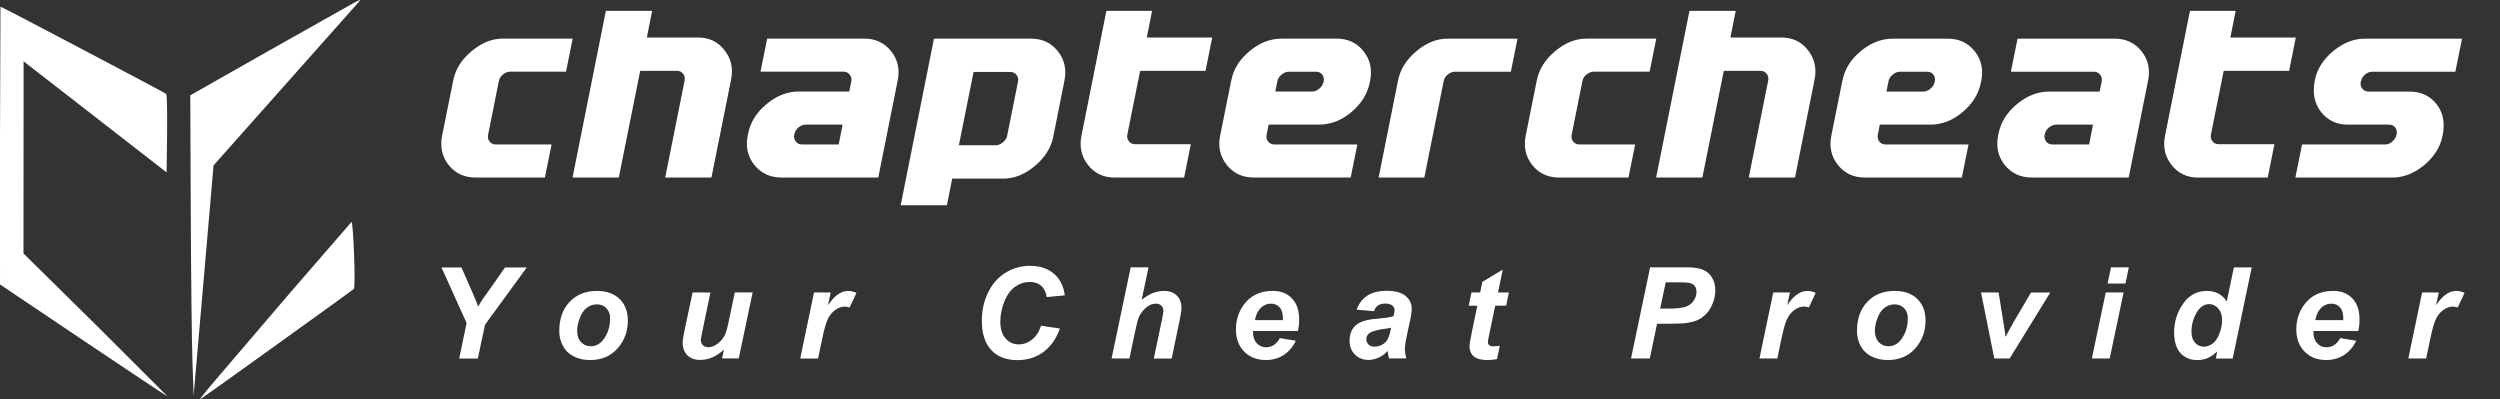 <svg xmlns="http://www.w3.org/2000/svg" version="1.1" class="logo" viewBox="0 0 288 46" aria-hidden="true">
    <rect x="0" y="0" width="288" height="46" fill="#333333" stroke="none"/>
    <path d="M279.026 33.692h1.92l-.308 1.475q1.074-1.654 2.327-1.654.444 0 .952.222l-.788 1.683q-.28-.1-.594-.1-.53 0-1.08.4-.544.4-.852 1.074-.308.666-.61 2.12l-.5 2.385h-2.055zm-7.354 4.44h-5.156q-.007.122-.007.186 0 .76.43 1.225.437.465 1.06.465 1.024 0 1.597-1.06l1.84.308q-.537 1.1-1.44 1.67-.895.55-2.012.55-1.533 0-2.492-.967-.96-.974-.96-2.57 0-1.56.867-2.78 1.182-1.647 3.373-1.647 1.397 0 2.22.867.824.86.824 2.413 0 .745-.143 1.34zm-1.733-1.253q.007-.136.007-.208 0-.845-.38-1.268-.38-.423-1.017-.423-.637 0-1.146.48-.5.48-.68 1.418zm-12.733 4.42h-1.948l.172-.824q-.56.537-1.103.773-.537.23-1.217.23-1.182 0-1.92-.802-.73-.81-.73-2.385 0-1.826 1.03-3.3 1.03-1.475 2.73-1.475 1.533 0 2.3 1.217l.824-3.932h2.055zm-4.748-3.094q0 .816.408 1.275.415.458 1.017.458.56 0 1.038-.38.487-.387.773-1.175.294-.788.294-1.51 0-.824-.444-1.332-.444-.508-1.024-.508-.902 0-1.482 1.003-.58 1.003-.58 2.17zm-9.274-7.405h2.055l-.387 1.862h-2.055zm-.602 2.893h2.055l-1.6 7.605h-2.055zm-11.07 7.605h-1.77l-1.525-7.605h2.02l.537 3.316q.222 1.346.265 1.8.057-.122.494-.924.444-.81.544-.974l1.89-3.208h2.22zm-17.588-3.158q0-2.113 1.19-3.366 1.196-1.26 3.137-1.26 1.683 0 2.628.93.945.924.945 2.492 0 1.848-1.182 3.194-1.182 1.346-3.165 1.346-1.074 0-1.905-.43-.83-.43-1.24-1.218-.408-.788-.408-1.7zm5.858-1.468q0-.73-.43-1.167-.423-.444-1.096-.444-.666 0-1.182.415-.516.408-.802 1.196-.286.78-.286 1.44 0 .816.444 1.296.444.48 1.117.48.845 0 1.418-.723.816-1.024.816-2.492zm-15.504-2.98h1.92l-.308 1.475q1.074-1.654 2.327-1.654.444 0 .952.222l-.788 1.683q-.28-.1-.594-.1-.53 0-1.08.4-.544.4-.852 1.074-.308.666-.61 2.12l-.5 2.385h-2.055zm-14.222 7.605h-2.163l2.2-10.5h4.268q1.14 0 1.798.272.666.265 1.053.888.387.616.387 1.475 0 .795-.308 1.547-.308.752-.76 1.203-.444.45-.96.688-.516.23-1.39.35-.508.072-1.905.072h-1.382zm1.196-5.743h.666q1.712 0 2.285-.215.573-.215.902-.687.33-.473.33-1.038 0-.38-.172-.623-.165-.243-.473-.35-.3-.115-1.353-.115h-1.547zm-22.056-.337l.315-1.525h1.003l.25-1.218 2.356-1.418-.55 2.635h1.253l-.315 1.525h-1.26l-.666 3.187q-.18.867-.18.988 0 .236.15.372.15.13.544.13.136 0 .68-.05l-.322 1.525q-.53.107-1.09.107-1.09 0-1.583-.415-.494-.423-.494-1.167 0-.35.265-1.618l.637-3.058zm-10.9.63l-2.005-.172q.344-1.017 1.196-1.6.86-.573 2.27-.573 1.468 0 2.17.594.702.587.702 1.44 0 .344-.064.73-.057.387-.423 2.034-.3 1.36-.3 1.905 0 .487.172 1.08h-1.998q-.122-.415-.15-.86-.45.5-1.038.773-.587.265-1.182.265-.945 0-1.56-.616-.616-.623-.616-1.597 0-1.09.673-1.74.68-.652 2.42-.788 1.468-.122 1.962-.294.13-.43.13-.687 0-.33-.265-.55-.265-.222-.788-.222-.55 0-.874.23-.315.222-.43.637zm1.955 1.905q-.186.05-.494.093-1.547.186-2.02.544-.337.258-.337.695 0 .358.258.61.258.243.68.243.465 0 .874-.222.415-.23.616-.58.208-.358.365-1.1zm-10.735.38h-5.156q-.007.122-.007.186 0 .76.43 1.225.437.465 1.06.465 1.024 0 1.597-1.06l1.84.308q-.537 1.1-1.44 1.67-.895.55-2.012.55-1.533 0-2.492-.967-.96-.974-.96-2.57 0-1.56.867-2.78 1.182-1.647 3.373-1.647 1.397 0 2.22.867.824.86.824 2.413 0 .745-.143 1.34zm-1.733-1.253q.007-.136.007-.208 0-.845-.38-1.268-.38-.423-1.017-.423-.637 0-1.146.48-.5.48-.68 1.418zm-17.674 4.42h-2.055l2.2-10.5h2.055l-.788 3.738q.695-.544 1.296-.78.602-.243 1.29-.243.924 0 1.46.53.537.53.537 1.39 0 .458-.2 1.418l-.93 4.447h-2.055l.952-4.533q.15-.738.15-.945 0-.38-.236-.61-.236-.23-.645-.23-.516 0-.988.358-.616.473-.938 1.16-.18.38-.473 1.783zm-10.183-3.78l2.177.33q-.637 1.77-1.912 2.707-1.275.93-2.986.93-1.926 0-3.015-1.16-1.08-1.16-1.08-3.366 0-1.8.723-3.273.73-1.5 2.02-2.277 1.29-.788 2.807-.788 1.704 0 2.757.917 1.053.9 1.24 2.485l-2.07.2q-.172-.917-.666-1.325-.487-.415-1.303-.415-.895 0-1.676.544-.773.544-1.24 1.704-.466 1.153-.466 2.306 0 1.26.602 1.948.61.688 1.51.688.838 0 1.533-.544.702-.544 1.046-1.61zm-26.153-3.824h1.92l-.308 1.475q1.074-1.654 2.328-1.654.444 0 .952.222l-.788 1.683q-.28-.1-.594-.1-.53 0-1.08.4-.544.4-.852 1.074-.308.666-.61 2.12l-.5 2.385h-2.055zm-13.986 0h2.055l-.938 4.505q-.172.81-.172 1 0 .33.243.566.243.236.623.236.272 0 .537-.1.265-.107.544-.315.28-.215.5-.487.222-.272.415-.716.136-.33.294-1.074l.76-3.624h2.055l-1.6 7.605h-1.92l.215-1.03q-1.26 1.2-2.743 1.2-.938 0-1.475-.537-.537-.537-.537-1.44 0-.394.243-1.568zm-15.36 4.447q0-2.113 1.19-3.366 1.196-1.26 3.137-1.26 1.683 0 2.628.93.945.924.945 2.492 0 1.848-1.182 3.194-1.182 1.346-3.165 1.346-1.074 0-1.905-.43-.83-.43-1.24-1.218-.408-.788-.408-1.7zm5.858-1.468q0-.73-.43-1.167-.423-.444-1.096-.444-.666 0-1.182.415-.516.408-.802 1.196-.286.78-.286 1.44 0 .816.444 1.296.444.48 1.117.48.845 0 1.418-.723.816-1.024.816-2.492zm-15.24 4.626H52.9l.852-4.09-2.893-6.4h2.3l1.303 2.965q.465 1.067.623 1.54.265-.465.616-.988l.995-1.39 1.482-2.127h2.507l-4.812 6.6zm220.55-20.846h-11.168l.768-3.808h9.568q.448 0 .832-.336.4-.352.496-.816.096-.464-.16-.8-.256-.336-.72-.336h-4.72q-1.952 0-3.104-1.456-1.152-1.456-.72-3.648.384-1.936 2.112-3.36 1.728-1.44 3.664-1.44h11.184l-.768 3.808h-9.552q-.48 0-.864.336-.384.336-.48.832-.096.448.176.784.272.336.72.336h4.72q1.968 0 3.104 1.44 1.152 1.44.704 3.632-.384 1.952-2.112 3.392-1.728 1.44-3.68 1.44zm-22.4 0q-1.888 0-3.04-1.456-1.136-1.456-.736-3.392l2.864-14.352h5.264l-.608 3.072h7.536l-.768 3.84h-7.536L254.7 15.49q-.096.448.176.784.272.336.704.336h6.432l-.768 3.84zm-19.123 0q-1.952 0-3.12-1.44-1.152-1.44-.768-3.392l.048-.24q.4-1.968 2.128-3.392 1.728-1.44 3.696-1.44h5.824l.24-1.184q.08-.448-.192-.768-.256-.336-.704-.336h-9.568l.768-3.808h11.2q1.92 0 3.072 1.44 1.152 1.44.768 3.36l-2.24 11.2zm7.04-6.096h-4.224q-.464 0-.864.336-.384.336-.48.8-.096.464.176.816.272.336.72.336h4.224zm-26.29 6.096q-1.92 0-3.088-1.44-1.152-1.456-.768-3.376l1.28-6.352q.384-1.968 2.112-3.392 1.728-1.44 3.696-1.44h6.32q1.952 0 3.104 1.44 1.152 1.44.768 3.392l-.048.24q-.4 1.968-2.128 3.408-1.712 1.424-3.68 1.424h-5.84l-.224 1.168q-.096.448.176.784.272.336.72.336h9.552l-.768 3.808zm7.184-12.192h-3.12q-.448 0-.848.336-.4.32-.48.768l-.24 1.184h4.24q.448 0 .832-.336.4-.336.496-.8.096-.48-.16-.816-.256-.336-.72-.336zM201.458 20.45l2.24-11.184q.08-.448-.176-.768-.256-.336-.704-.336h-4.24l-2.464 12.288h-5.328l3.84-19.2h5.328l-.608 3.072h5.872q1.92 0 3.056 1.456 1.152 1.456.768 3.376l-2.256 11.296zm-21.872 0q-1.92 0-3.072-1.44-1.136-1.44-.752-3.392l1.28-6.368q.384-1.904 2.096-3.344 1.728-1.456 3.616-1.456h8.048l-.768 3.808h-6.432q-.448 0-.848.336-.384.32-.464.768l-1.232 6.16q-.096.448.176.784.272.336.704.336h6.432l-.768 3.808zM167.618 8.26q-.448 0-.848.336-.384.32-.464.768l-2.224 11.088h-5.264l2.24-11.2q.384-1.904 2.096-3.344 1.728-1.456 3.616-1.456h8.048l-.768 3.808zM144.415 20.45q-1.92 0-3.088-1.44-1.152-1.456-.768-3.376l1.28-6.352q.384-1.968 2.112-3.392 1.728-1.44 3.696-1.44h6.32q1.952 0 3.104 1.44 1.152 1.44.768 3.392l-.048.24q-.4 1.968-2.128 3.408-1.712 1.424-3.68 1.424h-5.84l-.224 1.168q-.096.448.176.784.272.336.72.336h9.552l-.768 3.808zM151.6 8.26h-3.12q-.448 0-.848.336-.4.32-.48.768l-.24 1.184h4.24q.448 0 .832-.336.4-.336.496-.8.096-.48-.16-.816-.256-.336-.72-.336zM128.367 20.45q-1.888 0-3.04-1.456-1.136-1.456-.736-3.392l2.864-14.352h5.264l-.608 3.072h7.536l-.768 3.84h-7.536l-1.472 7.328q-.096.448.176.784.272.336.704.336h6.432l-.768 3.84zm-12.803.128h-5.872l-.608 3.072h-5.328l3.84-19.2h11.168q1.952 0 3.104 1.456 1.152 1.456.752 3.408l-1.28 6.416q-.384 1.936-2.128 3.392-1.728 1.456-3.648 1.456zm1.712-11.184q.096-.448-.176-.768-.256-.336-.704-.336h-4.24l-1.696 8.448h4.24q.432 0 .832-.336.416-.352.496-.784zM90.025 20.45q-1.952 0-3.12-1.44-1.152-1.44-.768-3.392l.048-.24q.4-1.968 2.128-3.392 1.728-1.44 3.696-1.44h5.824l.24-1.184q.08-.448-.192-.768-.256-.336-.704-.336H87.61l.768-3.808h11.2q1.92 0 3.072 1.44 1.152 1.44.768 3.36l-2.24 11.2zm7.04-6.096H92.84q-.464 0-.864.336-.384.336-.48.8-.096.464.176.816.272.336.72.336h4.224zM76.63 20.45l2.24-11.184q.08-.448-.176-.768-.256-.336-.704-.336h-4.24L71.286 20.45h-5.328l3.84-19.2h5.328l-.608 3.072H80.4q1.92 0 3.056 1.456 1.152 1.456.768 3.376L81.958 20.45zm-21.872 0q-1.92 0-3.072-1.44-1.136-1.44-.752-3.392l1.28-6.368q.384-1.904 2.096-3.344 1.728-1.456 3.616-1.456h8.048l-.768 3.808h-6.432q-.448 0-.848.336-.384.32-.464.768l-1.232 6.16q-.096.448.176.784.272.336.704.336h6.432l-.768 3.808zM24.562 44.086l8.783-10.27 7.142-8.243c.213-.084.5 7.53.28 7.716-.267.237-17.34 12.498-17.688 12.704-.17.1.497-.757 1.483-1.905zm-14.965-4.87L.002 32.766l-.005-16 .058-16c.132 0 18.935 9.898 19.09 10.05.09.087.136 2.158.105 4.602l-.057 4.444-3.043-2.368L2.72 7.066l-.015 22.132 8.348 8.23 8.244 8.235c-.058.003-4.423-2.898-9.7-6.446zm12.577 2.57c-.077-2.077-.166-9.86-.197-17.293L21.92 10.98l9.023-5.118L40.806.307c.77-.4.81-.404.49-.04l-16.7 18.793-.37 4.336-1.92 22.172z" fill="#fff"></path>
</svg>